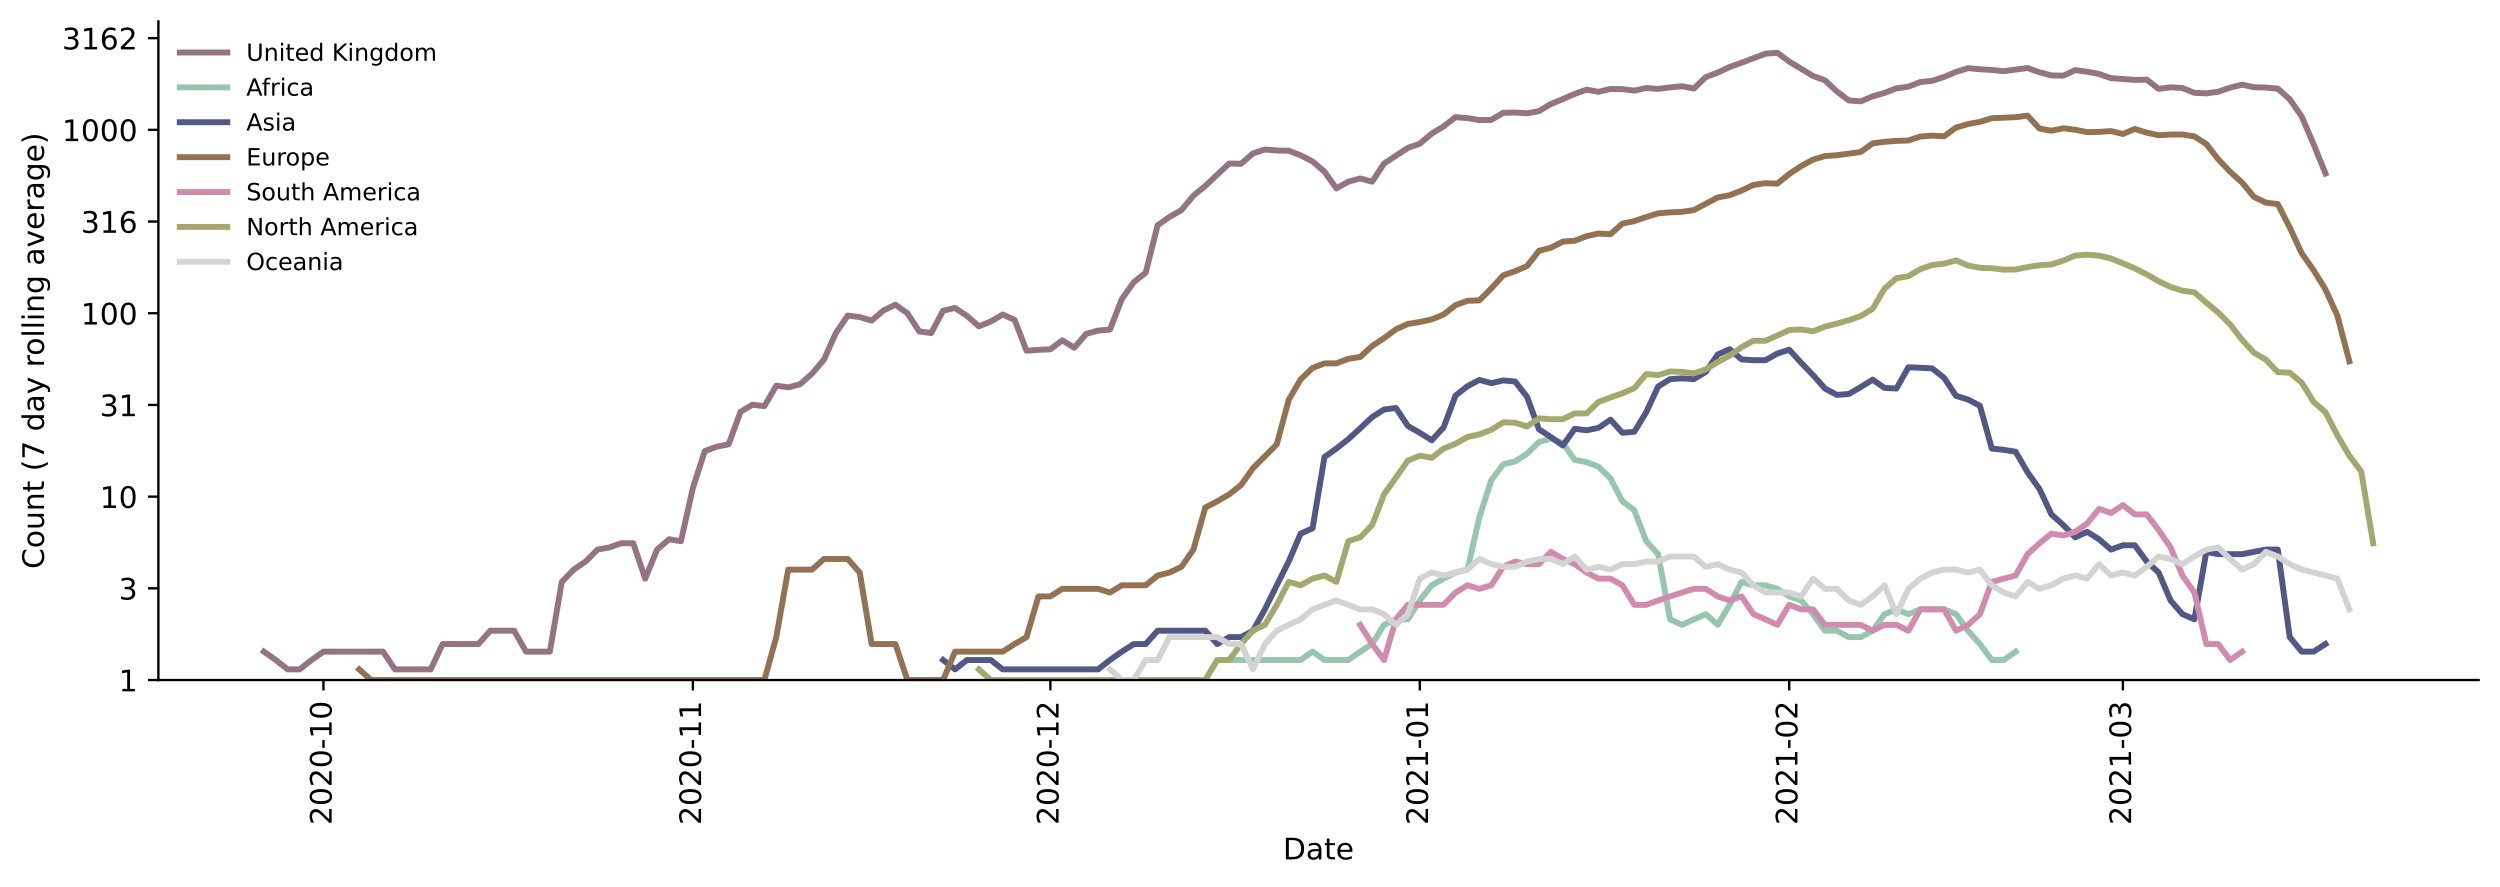 <?xml version="1.0" encoding="utf-8" standalone="no"?>
<!DOCTYPE svg PUBLIC "-//W3C//DTD SVG 1.1//EN"
  "http://www.w3.org/Graphics/SVG/1.1/DTD/svg11.dtd">
<!-- Created with matplotlib (https://matplotlib.org/) -->
<svg height="298.621pt" version="1.1" viewBox="0 0 841.728 298.621" width="841.728pt" xmlns="http://www.w3.org/2000/svg" xmlns:xlink="http://www.w3.org/1999/xlink">
 <defs>
  <style type="text/css">*{stroke-linecap:butt;stroke-linejoin:round;}</style>
 </defs>
 <g id="figure_1">
  <g id="patch_1">
   <path d="M 0 298.621 
L 841.728 298.621 
L 841.728 0 
L 0 0 
z
" style="fill:#ffffff;"/>
  </g>
  <g id="axes_1">
   <g id="patch_2">
    <path d="M 53.328 228.96 
L 834.528 228.96 
L 834.528 7.2 
L 53.328 7.2 
z
" style="fill:#ffffff;"/>
   </g>
   <g id="matplotlib.axis_1">
    <g id="xtick_1">
     <g id="line2d_1">
      <defs>
       <path d="M 0 0 
L 0 3.5 
" id="mbbb967b7eb" style="stroke:#000000;stroke-width:0.8;"/>
      </defs>
      <g>
       <use style="stroke:#000000;stroke-width:0.8;" x="108.899" xlink:href="#mbbb967b7eb" y="228.96"/>
      </g>
     </g>
     <g id="text_1">
      <!-- 2020-10 -->
      <g transform="translate(111.658 277.743)rotate(-90)scale(0.1 -0.1)">
       <defs>
        <path d="M 19.188 8.297 
L 53.609 8.297 
L 53.609 0 
L 7.328 0 
L 7.328 8.297 
Q 12.938 14.109 22.625 23.891 
Q 32.328 33.688 34.812 36.531 
Q 39.547 41.844 41.422 45.531 
Q 43.312 49.219 43.312 52.781 
Q 43.312 58.594 39.234 62.25 
Q 35.156 65.922 28.609 65.922 
Q 23.969 65.922 18.812 64.312 
Q 13.672 62.703 7.812 59.422 
L 7.812 69.391 
Q 13.766 71.781 18.938 73 
Q 24.125 74.219 28.422 74.219 
Q 39.75 74.219 46.484 68.547 
Q 53.219 62.891 53.219 53.422 
Q 53.219 48.922 51.531 44.891 
Q 49.859 40.875 45.406 35.406 
Q 44.188 33.984 37.641 27.219 
Q 31.109 20.453 19.188 8.297 
z
" id="DejaVuSans-50"/>
        <path d="M 31.781 66.406 
Q 24.172 66.406 20.328 58.906 
Q 16.5 51.422 16.5 36.375 
Q 16.5 21.391 20.328 13.891 
Q 24.172 6.391 31.781 6.391 
Q 39.453 6.391 43.281 13.891 
Q 47.125 21.391 47.125 36.375 
Q 47.125 51.422 43.281 58.906 
Q 39.453 66.406 31.781 66.406 
z
M 31.781 74.219 
Q 44.047 74.219 50.516 64.516 
Q 56.984 54.828 56.984 36.375 
Q 56.984 17.969 50.516 8.266 
Q 44.047 -1.422 31.781 -1.422 
Q 19.531 -1.422 13.062 8.266 
Q 6.594 17.969 6.594 36.375 
Q 6.594 54.828 13.062 64.516 
Q 19.531 74.219 31.781 74.219 
z
" id="DejaVuSans-48"/>
        <path d="M 4.891 31.391 
L 31.203 31.391 
L 31.203 23.391 
L 4.891 23.391 
z
" id="DejaVuSans-45"/>
        <path d="M 12.406 8.297 
L 28.516 8.297 
L 28.516 63.922 
L 10.984 60.406 
L 10.984 69.391 
L 28.422 72.906 
L 38.281 72.906 
L 38.281 8.297 
L 54.391 8.297 
L 54.391 0 
L 12.406 0 
z
" id="DejaVuSans-49"/>
       </defs>
       <use xlink:href="#DejaVuSans-50"/>
       <use x="63.623" xlink:href="#DejaVuSans-48"/>
       <use x="127.246" xlink:href="#DejaVuSans-50"/>
       <use x="190.869" xlink:href="#DejaVuSans-48"/>
       <use x="254.492" xlink:href="#DejaVuSans-45"/>
       <use x="290.576" xlink:href="#DejaVuSans-49"/>
       <use x="354.199" xlink:href="#DejaVuSans-48"/>
      </g>
     </g>
    </g>
    <g id="xtick_2">
     <g id="line2d_2">
      <g>
       <use style="stroke:#000000;stroke-width:0.8;" x="233.281" xlink:href="#mbbb967b7eb" y="228.96"/>
      </g>
     </g>
     <g id="text_2">
      <!-- 2020-11 -->
      <g transform="translate(236.04 277.743)rotate(-90)scale(0.1 -0.1)">
       <use xlink:href="#DejaVuSans-50"/>
       <use x="63.623" xlink:href="#DejaVuSans-48"/>
       <use x="127.246" xlink:href="#DejaVuSans-50"/>
       <use x="190.869" xlink:href="#DejaVuSans-48"/>
       <use x="254.492" xlink:href="#DejaVuSans-45"/>
       <use x="290.576" xlink:href="#DejaVuSans-49"/>
       <use x="354.199" xlink:href="#DejaVuSans-49"/>
      </g>
     </g>
    </g>
    <g id="xtick_3">
     <g id="line2d_3">
      <g>
       <use style="stroke:#000000;stroke-width:0.8;" x="353.651" xlink:href="#mbbb967b7eb" y="228.96"/>
      </g>
     </g>
     <g id="text_3">
      <!-- 2020-12 -->
      <g transform="translate(356.41 277.743)rotate(-90)scale(0.1 -0.1)">
       <use xlink:href="#DejaVuSans-50"/>
       <use x="63.623" xlink:href="#DejaVuSans-48"/>
       <use x="127.246" xlink:href="#DejaVuSans-50"/>
       <use x="190.869" xlink:href="#DejaVuSans-48"/>
       <use x="254.492" xlink:href="#DejaVuSans-45"/>
       <use x="290.576" xlink:href="#DejaVuSans-49"/>
       <use x="354.199" xlink:href="#DejaVuSans-50"/>
      </g>
     </g>
    </g>
    <g id="xtick_4">
     <g id="line2d_4">
      <g>
       <use style="stroke:#000000;stroke-width:0.8;" x="478.033" xlink:href="#mbbb967b7eb" y="228.96"/>
      </g>
     </g>
     <g id="text_4">
      <!-- 2021-01 -->
      <g transform="translate(480.792 277.743)rotate(-90)scale(0.1 -0.1)">
       <use xlink:href="#DejaVuSans-50"/>
       <use x="63.623" xlink:href="#DejaVuSans-48"/>
       <use x="127.246" xlink:href="#DejaVuSans-50"/>
       <use x="190.869" xlink:href="#DejaVuSans-49"/>
       <use x="254.492" xlink:href="#DejaVuSans-45"/>
       <use x="290.576" xlink:href="#DejaVuSans-48"/>
       <use x="354.199" xlink:href="#DejaVuSans-49"/>
      </g>
     </g>
    </g>
    <g id="xtick_5">
     <g id="line2d_5">
      <g>
       <use style="stroke:#000000;stroke-width:0.8;" x="602.415" xlink:href="#mbbb967b7eb" y="228.96"/>
      </g>
     </g>
     <g id="text_5">
      <!-- 2021-02 -->
      <g transform="translate(605.174 277.743)rotate(-90)scale(0.1 -0.1)">
       <use xlink:href="#DejaVuSans-50"/>
       <use x="63.623" xlink:href="#DejaVuSans-48"/>
       <use x="127.246" xlink:href="#DejaVuSans-50"/>
       <use x="190.869" xlink:href="#DejaVuSans-49"/>
       <use x="254.492" xlink:href="#DejaVuSans-45"/>
       <use x="290.576" xlink:href="#DejaVuSans-48"/>
       <use x="354.199" xlink:href="#DejaVuSans-50"/>
      </g>
     </g>
    </g>
    <g id="xtick_6">
     <g id="line2d_6">
      <g>
       <use style="stroke:#000000;stroke-width:0.8;" x="714.76" xlink:href="#mbbb967b7eb" y="228.96"/>
      </g>
     </g>
     <g id="text_6">
      <!-- 2021-03 -->
      <g transform="translate(717.52 277.743)rotate(-90)scale(0.1 -0.1)">
       <defs>
        <path d="M 40.578 39.312 
Q 47.656 37.797 51.625 33 
Q 55.609 28.219 55.609 21.188 
Q 55.609 10.406 48.188 4.484 
Q 40.766 -1.422 27.094 -1.422 
Q 22.516 -1.422 17.656 -0.516 
Q 12.797 0.391 7.625 2.203 
L 7.625 11.719 
Q 11.719 9.328 16.594 8.109 
Q 21.484 6.891 26.812 6.891 
Q 36.078 6.891 40.938 10.547 
Q 45.797 14.203 45.797 21.188 
Q 45.797 27.641 41.281 31.266 
Q 36.766 34.906 28.719 34.906 
L 20.219 34.906 
L 20.219 43.016 
L 29.109 43.016 
Q 36.375 43.016 40.234 45.922 
Q 44.094 48.828 44.094 54.297 
Q 44.094 59.906 40.109 62.906 
Q 36.141 65.922 28.719 65.922 
Q 24.656 65.922 20.016 65.031 
Q 15.375 64.156 9.812 62.312 
L 9.812 71.094 
Q 15.438 72.656 20.344 73.438 
Q 25.25 74.219 29.594 74.219 
Q 40.828 74.219 47.359 69.109 
Q 53.906 64.016 53.906 55.328 
Q 53.906 49.266 50.438 45.094 
Q 46.969 40.922 40.578 39.312 
z
" id="DejaVuSans-51"/>
       </defs>
       <use xlink:href="#DejaVuSans-50"/>
       <use x="63.623" xlink:href="#DejaVuSans-48"/>
       <use x="127.246" xlink:href="#DejaVuSans-50"/>
       <use x="190.869" xlink:href="#DejaVuSans-49"/>
       <use x="254.492" xlink:href="#DejaVuSans-45"/>
       <use x="290.576" xlink:href="#DejaVuSans-48"/>
       <use x="354.199" xlink:href="#DejaVuSans-51"/>
      </g>
     </g>
    </g>
    <g id="text_7">
     <!-- Date -->
     <g transform="translate(431.977 289.341)scale(0.1 -0.1)">
      <defs>
       <path d="M 19.672 64.797 
L 19.672 8.109 
L 31.594 8.109 
Q 46.688 8.109 53.688 14.938 
Q 60.688 21.781 60.688 36.531 
Q 60.688 51.172 53.688 57.984 
Q 46.688 64.797 31.594 64.797 
z
M 9.812 72.906 
L 30.078 72.906 
Q 51.266 72.906 61.172 64.094 
Q 71.094 55.281 71.094 36.531 
Q 71.094 17.672 61.125 8.828 
Q 51.172 0 30.078 0 
L 9.812 0 
z
" id="DejaVuSans-68"/>
       <path d="M 34.281 27.484 
Q 23.391 27.484 19.188 25 
Q 14.984 22.516 14.984 16.5 
Q 14.984 11.719 18.141 8.906 
Q 21.297 6.109 26.703 6.109 
Q 34.188 6.109 38.703 11.406 
Q 43.219 16.703 43.219 25.484 
L 43.219 27.484 
z
M 52.203 31.203 
L 52.203 0 
L 43.219 0 
L 43.219 8.297 
Q 40.141 3.328 35.547 0.953 
Q 30.953 -1.422 24.312 -1.422 
Q 15.922 -1.422 10.953 3.297 
Q 6 8.016 6 15.922 
Q 6 25.141 12.172 29.828 
Q 18.359 34.516 30.609 34.516 
L 43.219 34.516 
L 43.219 35.406 
Q 43.219 41.609 39.141 45 
Q 35.062 48.391 27.688 48.391 
Q 23 48.391 18.547 47.266 
Q 14.109 46.141 10.016 43.891 
L 10.016 52.203 
Q 14.938 54.109 19.578 55.047 
Q 24.219 56 28.609 56 
Q 40.484 56 46.344 49.844 
Q 52.203 43.703 52.203 31.203 
z
" id="DejaVuSans-97"/>
       <path d="M 18.312 70.219 
L 18.312 54.688 
L 36.812 54.688 
L 36.812 47.703 
L 18.312 47.703 
L 18.312 18.016 
Q 18.312 11.328 20.141 9.422 
Q 21.969 7.516 27.594 7.516 
L 36.812 7.516 
L 36.812 0 
L 27.594 0 
Q 17.188 0 13.234 3.875 
Q 9.281 7.766 9.281 18.016 
L 9.281 47.703 
L 2.688 47.703 
L 2.688 54.688 
L 9.281 54.688 
L 9.281 70.219 
z
" id="DejaVuSans-116"/>
       <path d="M 56.203 29.594 
L 56.203 25.203 
L 14.891 25.203 
Q 15.484 15.922 20.484 11.062 
Q 25.484 6.203 34.422 6.203 
Q 39.594 6.203 44.453 7.469 
Q 49.312 8.734 54.109 11.281 
L 54.109 2.781 
Q 49.266 0.734 44.188 -0.344 
Q 39.109 -1.422 33.891 -1.422 
Q 20.797 -1.422 13.156 6.188 
Q 5.516 13.812 5.516 26.812 
Q 5.516 40.234 12.766 48.109 
Q 20.016 56 32.328 56 
Q 43.359 56 49.781 48.891 
Q 56.203 41.797 56.203 29.594 
z
M 47.219 32.234 
Q 47.125 39.594 43.094 43.984 
Q 39.062 48.391 32.422 48.391 
Q 24.906 48.391 20.391 44.141 
Q 15.875 39.891 15.188 32.172 
z
" id="DejaVuSans-101"/>
      </defs>
      <use xlink:href="#DejaVuSans-68"/>
      <use x="77.002" xlink:href="#DejaVuSans-97"/>
      <use x="138.281" xlink:href="#DejaVuSans-116"/>
      <use x="177.49" xlink:href="#DejaVuSans-101"/>
     </g>
    </g>
   </g>
   <g id="matplotlib.axis_2">
    <g id="ytick_1">
     <g id="line2d_7">
      <defs>
       <path d="M 0 0 
L -3.5 0 
" id="mffc2c5d102" style="stroke:#000000;stroke-width:0.8;"/>
      </defs>
      <g>
       <use style="stroke:#000000;stroke-width:0.8;" x="53.328" xlink:href="#mffc2c5d102" y="228.96"/>
      </g>
     </g>
     <g id="text_8">
      <!-- 1 -->
      <g transform="translate(39.966 232.759)scale(0.1 -0.1)">
       <use xlink:href="#DejaVuSans-49"/>
      </g>
     </g>
    </g>
    <g id="ytick_2">
     <g id="line2d_8">
      <g>
       <use style="stroke:#000000;stroke-width:0.8;" x="53.328" xlink:href="#mffc2c5d102" y="198.085"/>
      </g>
     </g>
     <g id="text_9">
      <!-- 3 -->
      <g transform="translate(39.966 201.885)scale(0.1 -0.1)">
       <use xlink:href="#DejaVuSans-51"/>
      </g>
     </g>
    </g>
    <g id="ytick_3">
     <g id="line2d_9">
      <g>
       <use style="stroke:#000000;stroke-width:0.8;" x="53.328" xlink:href="#mffc2c5d102" y="167.211"/>
      </g>
     </g>
     <g id="text_10">
      <!-- 10 -->
      <g transform="translate(33.603 171.01)scale(0.1 -0.1)">
       <use xlink:href="#DejaVuSans-49"/>
       <use x="63.623" xlink:href="#DejaVuSans-48"/>
      </g>
     </g>
    </g>
    <g id="ytick_4">
     <g id="line2d_10">
      <g>
       <use style="stroke:#000000;stroke-width:0.8;" x="53.328" xlink:href="#mffc2c5d102" y="136.336"/>
      </g>
     </g>
     <g id="text_11">
      <!-- 31 -->
      <g transform="translate(33.603 140.135)scale(0.1 -0.1)">
       <use xlink:href="#DejaVuSans-51"/>
       <use x="63.623" xlink:href="#DejaVuSans-49"/>
      </g>
     </g>
    </g>
    <g id="ytick_5">
     <g id="line2d_11">
      <g>
       <use style="stroke:#000000;stroke-width:0.8;" x="53.328" xlink:href="#mffc2c5d102" y="105.462"/>
      </g>
     </g>
     <g id="text_12">
      <!-- 100 -->
      <g transform="translate(27.241 109.261)scale(0.1 -0.1)">
       <use xlink:href="#DejaVuSans-49"/>
       <use x="63.623" xlink:href="#DejaVuSans-48"/>
       <use x="127.246" xlink:href="#DejaVuSans-48"/>
      </g>
     </g>
    </g>
    <g id="ytick_6">
     <g id="line2d_12">
      <g>
       <use style="stroke:#000000;stroke-width:0.8;" x="53.328" xlink:href="#mffc2c5d102" y="74.587"/>
      </g>
     </g>
     <g id="text_13">
      <!-- 316 -->
      <g transform="translate(27.241 78.386)scale(0.1 -0.1)">
       <defs>
        <path d="M 33.016 40.375 
Q 26.375 40.375 22.484 35.828 
Q 18.609 31.297 18.609 23.391 
Q 18.609 15.531 22.484 10.953 
Q 26.375 6.391 33.016 6.391 
Q 39.656 6.391 43.531 10.953 
Q 47.406 15.531 47.406 23.391 
Q 47.406 31.297 43.531 35.828 
Q 39.656 40.375 33.016 40.375 
z
M 52.594 71.297 
L 52.594 62.312 
Q 48.875 64.062 45.094 64.984 
Q 41.312 65.922 37.594 65.922 
Q 27.828 65.922 22.672 59.328 
Q 17.531 52.734 16.797 39.406 
Q 19.672 43.656 24.016 45.922 
Q 28.375 48.188 33.594 48.188 
Q 44.578 48.188 50.953 41.516 
Q 57.328 34.859 57.328 23.391 
Q 57.328 12.156 50.688 5.359 
Q 44.047 -1.422 33.016 -1.422 
Q 20.359 -1.422 13.672 8.266 
Q 6.984 17.969 6.984 36.375 
Q 6.984 53.656 15.188 63.938 
Q 23.391 74.219 37.203 74.219 
Q 40.922 74.219 44.703 73.484 
Q 48.484 72.75 52.594 71.297 
z
" id="DejaVuSans-54"/>
       </defs>
       <use xlink:href="#DejaVuSans-51"/>
       <use x="63.623" xlink:href="#DejaVuSans-49"/>
       <use x="127.246" xlink:href="#DejaVuSans-54"/>
      </g>
     </g>
    </g>
    <g id="ytick_7">
     <g id="line2d_13">
      <g>
       <use style="stroke:#000000;stroke-width:0.8;" x="53.328" xlink:href="#mffc2c5d102" y="43.712"/>
      </g>
     </g>
     <g id="text_14">
      <!-- 1000 -->
      <g transform="translate(20.878 47.512)scale(0.1 -0.1)">
       <use xlink:href="#DejaVuSans-49"/>
       <use x="63.623" xlink:href="#DejaVuSans-48"/>
       <use x="127.246" xlink:href="#DejaVuSans-48"/>
       <use x="190.869" xlink:href="#DejaVuSans-48"/>
      </g>
     </g>
    </g>
    <g id="ytick_8">
     <g id="line2d_14">
      <g>
       <use style="stroke:#000000;stroke-width:0.8;" x="53.328" xlink:href="#mffc2c5d102" y="12.838"/>
      </g>
     </g>
     <g id="text_15">
      <!-- 3162 -->
      <g transform="translate(20.878 16.637)scale(0.1 -0.1)">
       <use xlink:href="#DejaVuSans-51"/>
       <use x="63.623" xlink:href="#DejaVuSans-49"/>
       <use x="127.246" xlink:href="#DejaVuSans-54"/>
       <use x="190.869" xlink:href="#DejaVuSans-50"/>
      </g>
     </g>
    </g>
    <g id="text_16">
     <!-- Count (7 day rolling average) -->
     <g transform="translate(14.798 191.548)rotate(-90)scale(0.1 -0.1)">
      <defs>
       <path d="M 64.406 67.281 
L 64.406 56.891 
Q 59.422 61.531 53.781 63.812 
Q 48.141 66.109 41.797 66.109 
Q 29.297 66.109 22.656 58.469 
Q 16.016 50.828 16.016 36.375 
Q 16.016 21.969 22.656 14.328 
Q 29.297 6.688 41.797 6.688 
Q 48.141 6.688 53.781 8.984 
Q 59.422 11.281 64.406 15.922 
L 64.406 5.609 
Q 59.234 2.094 53.438 0.328 
Q 47.656 -1.422 41.219 -1.422 
Q 24.656 -1.422 15.125 8.703 
Q 5.609 18.844 5.609 36.375 
Q 5.609 53.953 15.125 64.078 
Q 24.656 74.219 41.219 74.219 
Q 47.75 74.219 53.531 72.484 
Q 59.328 70.75 64.406 67.281 
z
" id="DejaVuSans-67"/>
       <path d="M 30.609 48.391 
Q 23.391 48.391 19.188 42.75 
Q 14.984 37.109 14.984 27.297 
Q 14.984 17.484 19.156 11.844 
Q 23.344 6.203 30.609 6.203 
Q 37.797 6.203 41.984 11.859 
Q 46.188 17.531 46.188 27.297 
Q 46.188 37.016 41.984 42.703 
Q 37.797 48.391 30.609 48.391 
z
M 30.609 56 
Q 42.328 56 49.016 48.375 
Q 55.719 40.766 55.719 27.297 
Q 55.719 13.875 49.016 6.219 
Q 42.328 -1.422 30.609 -1.422 
Q 18.844 -1.422 12.172 6.219 
Q 5.516 13.875 5.516 27.297 
Q 5.516 40.766 12.172 48.375 
Q 18.844 56 30.609 56 
z
" id="DejaVuSans-111"/>
       <path d="M 8.5 21.578 
L 8.5 54.688 
L 17.484 54.688 
L 17.484 21.922 
Q 17.484 14.156 20.5 10.266 
Q 23.531 6.391 29.594 6.391 
Q 36.859 6.391 41.078 11.031 
Q 45.312 15.672 45.312 23.688 
L 45.312 54.688 
L 54.297 54.688 
L 54.297 0 
L 45.312 0 
L 45.312 8.406 
Q 42.047 3.422 37.719 1 
Q 33.406 -1.422 27.688 -1.422 
Q 18.266 -1.422 13.375 4.438 
Q 8.5 10.297 8.5 21.578 
z
M 31.109 56 
z
" id="DejaVuSans-117"/>
       <path d="M 54.891 33.016 
L 54.891 0 
L 45.906 0 
L 45.906 32.719 
Q 45.906 40.484 42.875 44.328 
Q 39.844 48.188 33.797 48.188 
Q 26.516 48.188 22.312 43.547 
Q 18.109 38.922 18.109 30.906 
L 18.109 0 
L 9.078 0 
L 9.078 54.688 
L 18.109 54.688 
L 18.109 46.188 
Q 21.344 51.125 25.703 53.562 
Q 30.078 56 35.797 56 
Q 45.219 56 50.047 50.172 
Q 54.891 44.344 54.891 33.016 
z
" id="DejaVuSans-110"/>
       <path id="DejaVuSans-32"/>
       <path d="M 31 75.875 
Q 24.469 64.656 21.281 53.656 
Q 18.109 42.672 18.109 31.391 
Q 18.109 20.125 21.312 9.062 
Q 24.516 -2 31 -13.188 
L 23.188 -13.188 
Q 15.875 -1.703 12.234 9.375 
Q 8.594 20.453 8.594 31.391 
Q 8.594 42.281 12.203 53.312 
Q 15.828 64.359 23.188 75.875 
z
" id="DejaVuSans-40"/>
       <path d="M 8.203 72.906 
L 55.078 72.906 
L 55.078 68.703 
L 28.609 0 
L 18.312 0 
L 43.219 64.594 
L 8.203 64.594 
z
" id="DejaVuSans-55"/>
       <path d="M 45.406 46.391 
L 45.406 75.984 
L 54.391 75.984 
L 54.391 0 
L 45.406 0 
L 45.406 8.203 
Q 42.578 3.328 38.25 0.953 
Q 33.938 -1.422 27.875 -1.422 
Q 17.969 -1.422 11.734 6.484 
Q 5.516 14.406 5.516 27.297 
Q 5.516 40.188 11.734 48.094 
Q 17.969 56 27.875 56 
Q 33.938 56 38.25 53.625 
Q 42.578 51.266 45.406 46.391 
z
M 14.797 27.297 
Q 14.797 17.391 18.875 11.75 
Q 22.953 6.109 30.078 6.109 
Q 37.203 6.109 41.297 11.75 
Q 45.406 17.391 45.406 27.297 
Q 45.406 37.203 41.297 42.844 
Q 37.203 48.484 30.078 48.484 
Q 22.953 48.484 18.875 42.844 
Q 14.797 37.203 14.797 27.297 
z
" id="DejaVuSans-100"/>
       <path d="M 32.172 -5.078 
Q 28.375 -14.844 24.75 -17.812 
Q 21.141 -20.797 15.094 -20.797 
L 7.906 -20.797 
L 7.906 -13.281 
L 13.188 -13.281 
Q 16.891 -13.281 18.938 -11.516 
Q 21 -9.766 23.484 -3.219 
L 25.094 0.875 
L 2.984 54.688 
L 12.5 54.688 
L 29.594 11.922 
L 46.688 54.688 
L 56.203 54.688 
z
" id="DejaVuSans-121"/>
       <path d="M 41.109 46.297 
Q 39.594 47.172 37.812 47.578 
Q 36.031 48 33.891 48 
Q 26.266 48 22.188 43.047 
Q 18.109 38.094 18.109 28.812 
L 18.109 0 
L 9.078 0 
L 9.078 54.688 
L 18.109 54.688 
L 18.109 46.188 
Q 20.953 51.172 25.484 53.578 
Q 30.031 56 36.531 56 
Q 37.453 56 38.578 55.875 
Q 39.703 55.766 41.062 55.516 
z
" id="DejaVuSans-114"/>
       <path d="M 9.422 75.984 
L 18.406 75.984 
L 18.406 0 
L 9.422 0 
z
" id="DejaVuSans-108"/>
       <path d="M 9.422 54.688 
L 18.406 54.688 
L 18.406 0 
L 9.422 0 
z
M 9.422 75.984 
L 18.406 75.984 
L 18.406 64.594 
L 9.422 64.594 
z
" id="DejaVuSans-105"/>
       <path d="M 45.406 27.984 
Q 45.406 37.75 41.375 43.109 
Q 37.359 48.484 30.078 48.484 
Q 22.859 48.484 18.828 43.109 
Q 14.797 37.75 14.797 27.984 
Q 14.797 18.266 18.828 12.891 
Q 22.859 7.516 30.078 7.516 
Q 37.359 7.516 41.375 12.891 
Q 45.406 18.266 45.406 27.984 
z
M 54.391 6.781 
Q 54.391 -7.172 48.188 -13.984 
Q 42 -20.797 29.203 -20.797 
Q 24.469 -20.797 20.266 -20.094 
Q 16.062 -19.391 12.109 -17.922 
L 12.109 -9.188 
Q 16.062 -11.328 19.922 -12.344 
Q 23.781 -13.375 27.781 -13.375 
Q 36.625 -13.375 41.016 -8.766 
Q 45.406 -4.156 45.406 5.172 
L 45.406 9.625 
Q 42.625 4.781 38.281 2.391 
Q 33.938 0 27.875 0 
Q 17.828 0 11.672 7.656 
Q 5.516 15.328 5.516 27.984 
Q 5.516 40.672 11.672 48.328 
Q 17.828 56 27.875 56 
Q 33.938 56 38.281 53.609 
Q 42.625 51.219 45.406 46.391 
L 45.406 54.688 
L 54.391 54.688 
z
" id="DejaVuSans-103"/>
       <path d="M 2.984 54.688 
L 12.5 54.688 
L 29.594 8.797 
L 46.688 54.688 
L 56.203 54.688 
L 35.688 0 
L 23.484 0 
z
" id="DejaVuSans-118"/>
       <path d="M 8.016 75.875 
L 15.828 75.875 
Q 23.141 64.359 26.781 53.312 
Q 30.422 42.281 30.422 31.391 
Q 30.422 20.453 26.781 9.375 
Q 23.141 -1.703 15.828 -13.188 
L 8.016 -13.188 
Q 14.5 -2 17.703 9.062 
Q 20.906 20.125 20.906 31.391 
Q 20.906 42.672 17.703 53.656 
Q 14.5 64.656 8.016 75.875 
z
" id="DejaVuSans-41"/>
      </defs>
      <use xlink:href="#DejaVuSans-67"/>
      <use x="69.824" xlink:href="#DejaVuSans-111"/>
      <use x="131.006" xlink:href="#DejaVuSans-117"/>
      <use x="194.385" xlink:href="#DejaVuSans-110"/>
      <use x="257.764" xlink:href="#DejaVuSans-116"/>
      <use x="296.973" xlink:href="#DejaVuSans-32"/>
      <use x="328.76" xlink:href="#DejaVuSans-40"/>
      <use x="367.773" xlink:href="#DejaVuSans-55"/>
      <use x="431.396" xlink:href="#DejaVuSans-32"/>
      <use x="463.184" xlink:href="#DejaVuSans-100"/>
      <use x="526.66" xlink:href="#DejaVuSans-97"/>
      <use x="587.939" xlink:href="#DejaVuSans-121"/>
      <use x="647.119" xlink:href="#DejaVuSans-32"/>
      <use x="678.906" xlink:href="#DejaVuSans-114"/>
      <use x="717.77" xlink:href="#DejaVuSans-111"/>
      <use x="778.951" xlink:href="#DejaVuSans-108"/>
      <use x="806.734" xlink:href="#DejaVuSans-108"/>
      <use x="834.518" xlink:href="#DejaVuSans-105"/>
      <use x="862.301" xlink:href="#DejaVuSans-110"/>
      <use x="925.68" xlink:href="#DejaVuSans-103"/>
      <use x="989.156" xlink:href="#DejaVuSans-32"/>
      <use x="1020.943" xlink:href="#DejaVuSans-97"/>
      <use x="1082.223" xlink:href="#DejaVuSans-118"/>
      <use x="1141.402" xlink:href="#DejaVuSans-101"/>
      <use x="1202.926" xlink:href="#DejaVuSans-114"/>
      <use x="1244.039" xlink:href="#DejaVuSans-97"/>
      <use x="1305.318" xlink:href="#DejaVuSans-103"/>
      <use x="1368.795" xlink:href="#DejaVuSans-101"/>
      <use x="1430.318" xlink:href="#DejaVuSans-41"/>
     </g>
    </g>
   </g>
   <g id="line2d_15">
    <path clip-path="url(#p64fd267db0)" d="M 88.837 219.395 
L 92.85 222.22 
L 96.862 225.379 
L 100.874 225.379 
L 104.887 222.22 
L 108.899 219.395 
L 128.96 219.395 
L 132.973 225.379 
L 145.01 225.379 
L 149.022 216.839 
L 161.059 216.839 
L 165.071 212.359 
L 173.096 212.359 
L 177.108 219.395 
L 185.133 219.395 
L 189.145 195.917 
L 193.158 191.783 
L 197.17 189.054 
L 201.182 185.044 
L 205.195 184.309 
L 209.207 182.897 
L 213.219 182.897 
L 217.232 194.822 
L 221.244 185.044 
L 225.256 181.556 
L 229.269 182.218 
L 233.281 164.309 
L 237.293 151.877 
L 241.306 150.404 
L 245.318 149.598 
L 249.33 138.658 
L 253.343 136.259 
L 257.355 136.746 
L 261.367 129.843 
L 265.38 130.42 
L 269.392 129.372 
L 273.404 125.791 
L 277.417 121.079 
L 281.429 112.125 
L 285.441 106.239 
L 289.454 106.757 
L 293.466 107.949 
L 297.478 104.52 
L 301.491 102.594 
L 305.503 105.462 
L 309.515 111.59 
L 313.528 112.125 
L 317.54 104.595 
L 321.552 103.683 
L 325.564 106.357 
L 329.577 109.865 
L 333.589 108.245 
L 337.601 105.886 
L 341.614 107.698 
L 345.626 118.096 
L 349.638 117.791 
L 353.651 117.61 
L 357.663 114.592 
L 361.675 117.073 
L 365.688 112.421 
L 369.7 111.302 
L 373.712 110.971 
L 377.725 100.668 
L 381.737 95 
L 385.749 91.801 
L 389.762 75.834 
L 393.774 73.04 
L 397.786 70.74 
L 401.799 65.886 
L 405.811 62.586 
L 413.836 55.065 
L 417.848 55.141 
L 421.86 51.653 
L 425.873 50.331 
L 429.885 50.672 
L 433.897 50.751 
L 437.91 52.31 
L 441.922 54.349 
L 445.934 57.791 
L 449.947 63.427 
L 453.959 61.175 
L 457.971 60.074 
L 461.984 61.168 
L 465.996 55.065 
L 474.021 49.788 
L 478.033 48.393 
L 482.045 44.975 
L 486.058 42.539 
L 490.07 39.443 
L 494.082 39.765 
L 498.095 40.435 
L 502.107 40.36 
L 506.119 37.99 
L 510.132 37.891 
L 514.144 38.148 
L 518.156 37.408 
L 522.168 35.014 
L 526.181 33.375 
L 530.193 31.608 
L 534.205 30.188 
L 538.218 30.912 
L 542.23 29.944 
L 546.242 30.013 
L 550.255 30.518 
L 554.267 29.638 
L 558.279 29.932 
L 562.292 29.426 
L 566.304 29.04 
L 570.316 29.8 
L 574.329 25.955 
L 578.341 24.43 
L 582.353 22.552 
L 586.366 21.116 
L 594.39 18.084 
L 598.403 17.76 
L 602.415 20.736 
L 610.44 25.58 
L 614.452 27.041 
L 618.464 30.791 
L 622.477 33.817 
L 626.489 34.123 
L 630.501 32.448 
L 634.514 31.267 
L 638.526 29.75 
L 642.538 29.184 
L 646.551 27.628 
L 650.563 27.213 
L 654.575 25.888 
L 658.588 24.207 
L 662.6 22.947 
L 666.612 23.322 
L 670.625 23.551 
L 674.637 23.966 
L 682.662 22.906 
L 686.674 24.337 
L 690.686 25.386 
L 694.699 25.475 
L 698.711 23.625 
L 702.723 24.15 
L 706.736 24.91 
L 710.748 26.317 
L 718.773 26.894 
L 722.785 26.814 
L 726.797 29.921 
L 730.809 29.383 
L 734.822 29.636 
L 738.834 31.262 
L 742.846 31.426 
L 746.859 30.891 
L 750.871 29.514 
L 754.883 28.506 
L 758.896 29.361 
L 762.908 29.485 
L 766.92 29.857 
L 770.933 33.415 
L 774.945 39.209 
L 778.957 48.539 
L 782.97 58.413 
L 782.97 58.413 
" style="fill:none;stroke:#947383;stroke-linecap:square;stroke-width:2;"/>
   </g>
   <g id="line2d_16">
    <path clip-path="url(#p64fd267db0)" d="M 413.836 222.22 
L 417.848 222.22 
L 421.86 222.22 
L 425.873 222.22 
L 429.885 222.22 
L 433.897 222.22 
L 437.91 222.22 
L 441.922 219.395 
L 445.934 222.22 
L 449.947 222.22 
L 453.959 222.22 
L 457.971 219.395 
L 461.984 216.839 
L 465.996 210.372 
L 470.008 208.521 
L 474.021 208.521 
L 478.033 202.182 
L 482.045 197.059 
L 486.058 194.822 
L 490.07 192.759 
L 494.082 191.783 
L 498.095 174.17 
L 502.107 161.69 
L 506.119 156.337 
L 510.132 155.335 
L 514.144 152.756 
L 518.156 148.815 
L 522.168 147.681 
L 526.181 149.203 
L 530.193 154.847 
L 534.205 155.582 
L 538.218 157.115 
L 542.23 161.074 
L 546.242 168.789 
L 550.255 171.795 
L 554.267 182.218 
L 558.279 186.577 
L 562.292 208.521 
L 566.304 210.372 
L 570.316 208.521 
L 574.329 206.791 
L 578.341 210.372 
L 582.353 203.632 
L 586.366 195.917 
L 590.378 197.059 
L 594.39 197.059 
L 598.403 198.251 
L 602.415 200.807 
L 606.427 202.182 
L 610.44 206.791 
L 614.452 212.359 
L 618.464 212.359 
L 622.477 214.506 
L 626.489 214.506 
L 630.501 212.359 
L 634.514 206.791 
L 638.526 205.165 
L 642.538 206.791 
L 646.551 205.165 
L 650.563 205.165 
L 654.575 205.165 
L 658.588 206.791 
L 662.6 212.359 
L 666.612 216.839 
L 670.625 222.22 
L 674.637 222.22 
L 678.649 219.395 
" style="fill:none;stroke:#96c6ad;stroke-linecap:square;stroke-width:2;"/>
   </g>
   <g id="line2d_17">
    <path clip-path="url(#p64fd267db0)" d="M 317.54 222.22 
L 321.552 225.379 
L 325.564 222.22 
L 329.577 222.22 
L 333.589 222.22 
L 337.601 225.379 
L 341.614 225.379 
L 345.626 225.379 
L 349.638 225.379 
L 353.651 225.379 
L 357.663 225.379 
L 361.675 225.379 
L 365.688 225.379 
L 369.7 225.379 
L 373.712 222.22 
L 377.725 219.395 
L 381.737 216.839 
L 385.749 216.839 
L 389.762 212.359 
L 393.774 212.359 
L 397.786 212.359 
L 401.799 212.359 
L 405.811 212.359 
L 409.823 216.839 
L 413.836 214.506 
L 417.848 214.506 
L 421.86 212.359 
L 425.873 205.165 
L 429.885 197.059 
L 433.897 189.054 
L 437.91 179.662 
L 441.922 177.893 
L 445.934 153.898 
L 449.947 151.026 
L 453.959 147.867 
L 457.971 144.216 
L 461.984 140.433 
L 465.996 137.877 
L 470.008 137.369 
L 474.021 143.416 
L 478.033 145.72 
L 482.045 148.242 
L 486.058 143.893 
L 490.07 133.181 
L 494.082 130.034 
L 498.095 127.917 
L 502.107 129.001 
L 506.119 128.095 
L 510.132 128.453 
L 514.144 133.615 
L 518.156 144.543 
L 522.168 147.132 
L 526.181 149.998 
L 530.193 144.379 
L 534.205 144.874 
L 538.218 144.054 
L 542.23 141.293 
L 546.242 145.72 
L 550.255 145.379 
L 554.267 138.79 
L 558.279 130.13 
L 562.292 127.653 
L 566.304 127.391 
L 570.316 127.653 
L 574.329 125.225 
L 578.341 119.353 
L 582.353 117.55 
L 586.366 121.011 
L 590.378 121.286 
L 594.39 121.286 
L 598.403 119.033 
L 602.415 117.731 
L 606.427 122.128 
L 610.44 126.286 
L 614.452 130.811 
L 618.464 132.966 
L 622.477 132.648 
L 626.489 130.323 
L 630.501 127.829 
L 634.514 130.615 
L 638.526 130.811 
L 642.538 123.67 
L 646.551 123.821 
L 650.563 124.05 
L 654.575 127.218 
L 658.588 133.289 
L 662.6 134.505 
L 666.612 136.624 
L 670.625 151.026 
L 674.637 151.448 
L 678.649 152.094 
L 682.662 159.021 
L 686.674 164.655 
L 690.686 173.195 
L 694.699 176.776 
L 698.711 180.91 
L 702.723 179.06 
L 706.736 181.556 
L 710.748 185.044 
L 714.76 183.594 
L 718.773 183.594 
L 722.785 189.054 
L 726.797 192.759 
L 730.809 202.182 
L 734.822 206.791 
L 738.834 208.521 
L 742.846 185.799 
L 746.859 186.577 
L 750.871 186.577 
L 754.883 186.577 
L 758.896 185.799 
L 762.908 185.044 
L 766.92 185.044 
L 770.933 214.506 
L 774.945 219.395 
L 778.957 219.395 
L 782.97 216.839 
" style="fill:none;stroke:#525886;stroke-linecap:square;stroke-width:2;"/>
   </g>
   <g id="line2d_18">
    <path clip-path="url(#p64fd267db0)" d="M 120.936 225.379 
L 124.948 228.96 
L 257.355 228.96 
L 261.367 214.506 
L 265.38 191.783 
L 273.404 191.783 
L 277.417 188.202 
L 285.441 188.202 
L 289.454 192.759 
L 293.466 216.839 
L 301.491 216.839 
L 305.503 228.96 
L 317.54 228.96 
L 321.552 219.395 
L 337.601 219.395 
L 341.614 216.839 
L 345.626 214.506 
L 349.638 200.807 
L 353.651 200.807 
L 357.663 198.251 
L 369.7 198.251 
L 373.712 199.498 
L 377.725 197.059 
L 385.749 197.059 
L 389.762 193.771 
L 393.774 192.759 
L 397.786 190.842 
L 401.799 185.044 
L 405.811 170.901 
L 409.823 168.789 
L 413.836 166.455 
L 417.848 163.297 
L 421.86 157.646 
L 429.885 149.598 
L 433.897 134.619 
L 437.91 127.741 
L 441.922 123.897 
L 445.934 122.343 
L 449.947 122.343 
L 453.959 120.806 
L 457.971 120.202 
L 461.984 116.489 
L 465.996 113.849 
L 470.008 110.877 
L 474.021 109.064 
L 478.033 108.415 
L 482.045 107.532 
L 486.058 105.886 
L 490.07 102.732 
L 494.082 101.284 
L 498.095 101.12 
L 502.107 97.103 
L 506.119 92.69 
L 510.132 91.322 
L 514.144 89.571 
L 518.156 84.439 
L 522.168 83.41 
L 526.181 81.353 
L 530.193 81.058 
L 534.205 79.515 
L 538.218 78.627 
L 542.23 78.854 
L 546.242 75.294 
L 550.255 74.449 
L 554.267 73.075 
L 558.279 71.833 
L 562.292 71.496 
L 566.304 71.324 
L 570.316 70.719 
L 578.341 66.479 
L 582.353 65.738 
L 586.366 64.156 
L 590.378 62.262 
L 594.39 61.687 
L 598.403 61.822 
L 602.415 58.566 
L 606.427 55.921 
L 610.44 53.741 
L 614.452 52.538 
L 618.464 52.273 
L 626.489 51.178 
L 630.501 48.265 
L 634.514 47.739 
L 638.526 47.434 
L 642.538 47.306 
L 646.551 45.965 
L 650.563 45.667 
L 654.575 45.874 
L 658.588 42.938 
L 662.6 41.773 
L 666.612 41.017 
L 670.625 39.805 
L 678.649 39.453 
L 682.662 38.945 
L 686.674 43.29 
L 690.686 44.009 
L 694.699 43.178 
L 698.711 43.686 
L 702.723 44.486 
L 706.736 44.411 
L 710.748 44.133 
L 714.76 45.116 
L 718.773 43.419 
L 722.785 44.672 
L 726.797 45.535 
L 730.809 45.298 
L 734.822 45.29 
L 738.834 45.932 
L 742.846 48.479 
L 746.859 53.63 
L 750.871 57.843 
L 754.883 61.441 
L 758.896 66.301 
L 762.908 68.237 
L 766.92 68.719 
L 770.933 76.581 
L 774.945 85.256 
L 778.957 90.94 
L 782.97 97.47 
L 786.982 106.318 
L 790.994 121.634 
L 790.994 121.634 
" style="fill:none;stroke:#937252;stroke-linecap:square;stroke-width:2;"/>
   </g>
   <g id="line2d_19">
    <path clip-path="url(#p64fd267db0)" d="M 457.971 210.372 
L 461.984 216.839 
L 465.996 222.22 
L 470.008 208.521 
L 474.021 203.632 
L 478.033 203.632 
L 482.045 203.632 
L 486.058 203.632 
L 490.07 199.498 
L 494.082 197.059 
L 498.095 198.251 
L 502.107 197.059 
L 506.119 190.842 
L 510.132 189.054 
L 514.144 189.933 
L 518.156 189.933 
L 522.168 185.799 
L 526.181 188.202 
L 530.193 189.933 
L 534.205 192.759 
L 538.218 194.822 
L 542.23 194.822 
L 546.242 197.059 
L 550.255 203.632 
L 554.267 203.632 
L 558.279 202.182 
L 562.292 200.807 
L 566.304 199.498 
L 570.316 198.251 
L 574.329 198.251 
L 578.341 200.807 
L 582.353 202.182 
L 586.366 200.807 
L 590.378 206.791 
L 594.39 208.521 
L 598.403 210.372 
L 602.415 203.632 
L 606.427 205.165 
L 610.44 205.165 
L 614.452 210.372 
L 618.464 210.372 
L 622.477 210.372 
L 626.489 210.372 
L 630.501 212.359 
L 634.514 210.372 
L 638.526 210.372 
L 642.538 212.359 
L 646.551 205.165 
L 650.563 205.165 
L 654.575 205.165 
L 658.588 212.359 
L 662.6 210.372 
L 666.612 206.791 
L 670.625 195.917 
L 674.637 194.822 
L 678.649 193.771 
L 682.662 186.577 
L 686.674 182.897 
L 690.686 179.662 
L 694.699 180.279 
L 698.711 179.06 
L 702.723 176.234 
L 706.736 171.345 
L 710.748 172.72 
L 714.76 170.036 
L 718.773 173.195 
L 722.785 173.195 
L 726.797 178.47 
L 730.809 184.309 
L 734.822 193.771 
L 738.834 199.498 
L 742.846 216.839 
L 746.859 216.839 
L 750.871 222.22 
L 754.883 219.395 
" style="fill:none;stroke:#d18cad;stroke-linecap:square;stroke-width:2;"/>
   </g>
   <g id="line2d_20">
    <path clip-path="url(#p64fd267db0)" d="M 329.577 225.379 
L 333.589 228.96 
L 337.601 228.96 
L 341.614 228.96 
L 345.626 228.96 
L 349.638 228.96 
L 353.651 228.96 
L 357.663 228.96 
L 361.675 228.96 
L 365.688 228.96 
L 369.7 228.96 
L 373.712 228.96 
L 377.725 228.96 
L 381.737 228.96 
L 385.749 228.96 
L 389.762 228.96 
L 393.774 228.96 
L 397.786 228.96 
L 401.799 228.96 
L 405.811 228.96 
L 409.823 222.22 
L 413.836 222.22 
L 417.848 216.839 
L 421.86 212.359 
L 425.873 210.372 
L 429.885 203.632 
L 433.897 195.917 
L 437.91 197.059 
L 441.922 194.822 
L 445.934 193.771 
L 449.947 195.917 
L 453.959 182.218 
L 457.971 180.91 
L 461.984 176.776 
L 465.996 166.455 
L 470.008 160.771 
L 474.021 155.09 
L 478.033 153.435 
L 482.045 154.132 
L 486.058 151.026 
L 490.07 149.4 
L 494.082 147.132 
L 498.095 146.241 
L 502.107 144.708 
L 506.119 142.182 
L 510.132 142.334 
L 514.144 143.574 
L 518.156 140.86 
L 522.168 141.148 
L 526.181 141.148 
L 530.193 139.192 
L 534.205 139.192 
L 538.218 135.309 
L 542.23 133.835 
L 546.242 132.437 
L 550.255 130.713 
L 554.267 125.955 
L 558.279 126.286 
L 562.292 125.065 
L 566.304 125.225 
L 570.316 125.709 
L 574.329 124.358 
L 578.341 121.915 
L 582.353 119.741 
L 586.366 116.896 
L 590.378 114.7 
L 594.39 114.754 
L 598.403 112.973 
L 602.415 111.113 
L 606.427 110.924 
L 610.44 111.542 
L 614.452 110.001 
L 618.464 108.933 
L 622.477 107.823 
L 626.489 106.397 
L 630.501 103.971 
L 634.514 97.159 
L 638.526 93.659 
L 642.538 93.001 
L 646.551 90.608 
L 650.563 89.234 
L 654.575 88.758 
L 658.588 87.67 
L 662.6 89.381 
L 666.612 90.171 
L 670.625 90.323 
L 674.637 90.785 
L 678.649 90.74 
L 682.662 89.912 
L 686.674 89.297 
L 690.686 89.047 
L 694.699 87.73 
L 698.711 86.043 
L 702.723 85.748 
L 706.736 86.08 
L 710.748 87.046 
L 714.76 88.655 
L 718.773 90.367 
L 722.785 92.383 
L 726.797 94.69 
L 730.809 96.603 
L 734.822 97.871 
L 738.834 98.426 
L 742.846 101.914 
L 746.859 105.233 
L 750.871 109.24 
L 754.883 114.431 
L 758.896 118.78 
L 762.908 121.079 
L 766.92 125.305 
L 770.933 125.466 
L 774.945 128.817 
L 778.957 135.309 
L 782.97 138.79 
L 786.982 146.594 
L 790.994 153.435 
L 795.007 158.74 
L 799.019 182.897 
" style="fill:none;stroke:#a4a86f;stroke-linecap:square;stroke-width:2;"/>
   </g>
   <g id="line2d_21">
    <path clip-path="url(#p64fd267db0)" d="M 373.712 225.379 
L 377.725 228.96 
L 381.737 228.96 
L 385.749 222.22 
L 389.762 222.22 
L 393.774 214.506 
L 397.786 214.506 
L 401.799 214.506 
L 405.811 214.506 
L 409.823 214.506 
L 413.836 216.839 
L 417.848 216.839 
L 421.86 225.379 
L 425.873 216.839 
L 429.885 212.359 
L 433.897 210.372 
L 437.91 208.521 
L 441.922 205.165 
L 445.934 203.632 
L 449.947 202.182 
L 453.959 203.632 
L 457.971 205.165 
L 461.984 205.165 
L 465.996 206.791 
L 470.008 210.372 
L 474.021 206.791 
L 478.033 194.822 
L 482.045 192.759 
L 486.058 193.771 
L 490.07 192.759 
L 494.082 191.783 
L 498.095 188.202 
L 502.107 189.933 
L 506.119 190.842 
L 510.132 190.842 
L 514.144 189.054 
L 518.156 188.202 
L 522.168 188.202 
L 526.181 189.933 
L 530.193 187.377 
L 534.205 191.783 
L 538.218 190.842 
L 542.23 191.783 
L 546.242 189.933 
L 550.255 189.933 
L 554.267 189.054 
L 558.279 189.054 
L 562.292 187.377 
L 566.304 187.377 
L 570.316 187.377 
L 574.329 190.842 
L 578.341 189.933 
L 582.353 191.783 
L 586.366 192.759 
L 590.378 197.059 
L 594.39 199.498 
L 598.403 199.498 
L 602.415 199.498 
L 606.427 200.807 
L 610.44 194.822 
L 614.452 198.251 
L 618.464 198.251 
L 622.477 202.182 
L 626.489 203.632 
L 630.501 200.807 
L 634.514 197.059 
L 638.526 206.791 
L 642.538 198.251 
L 646.551 194.822 
L 650.563 192.759 
L 654.575 191.783 
L 658.588 191.783 
L 662.6 192.759 
L 666.612 191.783 
L 670.625 197.059 
L 674.637 199.498 
L 678.649 200.807 
L 682.662 195.917 
L 686.674 198.251 
L 690.686 197.059 
L 694.699 194.822 
L 698.711 193.771 
L 702.723 194.822 
L 706.736 189.933 
L 710.748 193.771 
L 714.76 192.759 
L 718.773 193.771 
L 722.785 190.842 
L 726.797 187.377 
L 730.809 188.202 
L 734.822 189.933 
L 738.834 187.377 
L 742.846 185.044 
L 746.859 184.309 
L 750.871 188.202 
L 754.883 191.783 
L 758.896 189.933 
L 762.908 185.799 
L 766.92 187.377 
L 770.933 189.933 
L 774.945 191.783 
L 778.957 192.759 
L 782.97 193.771 
L 786.982 194.822 
L 790.994 205.165 
" style="fill:none;stroke:#d3d3d3;stroke-linecap:square;stroke-width:2;"/>
   </g>
   <g id="patch_3">
    <path d="M 53.328 228.96 
L 53.328 7.2 
" style="fill:none;stroke:#000000;stroke-linecap:square;stroke-linejoin:miter;stroke-width:0.8;"/>
   </g>
   <g id="patch_4">
    <path d="M 53.328 228.96 
L 834.528 228.96 
" style="fill:none;stroke:#000000;stroke-linecap:square;stroke-linejoin:miter;stroke-width:0.8;"/>
   </g>
   <g id="legend_1">
    <g id="line2d_22">
     <path d="M 60.528 17.679 
L 76.528 17.679 
" style="fill:none;stroke:#947383;stroke-linecap:square;stroke-width:2;"/>
    </g>
    <g id="line2d_23"/>
    <g id="text_17">
     <!-- United Kingdom -->
     <g transform="translate(82.928 20.479)scale(0.08 -0.08)">
      <defs>
       <path d="M 8.688 72.906 
L 18.609 72.906 
L 18.609 28.609 
Q 18.609 16.891 22.844 11.734 
Q 27.094 6.594 36.625 6.594 
Q 46.094 6.594 50.344 11.734 
Q 54.594 16.891 54.594 28.609 
L 54.594 72.906 
L 64.5 72.906 
L 64.5 27.391 
Q 64.5 13.141 57.438 5.859 
Q 50.391 -1.422 36.625 -1.422 
Q 22.797 -1.422 15.734 5.859 
Q 8.688 13.141 8.688 27.391 
z
" id="DejaVuSans-85"/>
       <path d="M 9.812 72.906 
L 19.672 72.906 
L 19.672 42.094 
L 52.391 72.906 
L 65.094 72.906 
L 28.906 38.922 
L 67.672 0 
L 54.688 0 
L 19.672 35.109 
L 19.672 0 
L 9.812 0 
z
" id="DejaVuSans-75"/>
       <path d="M 52 44.188 
Q 55.375 50.25 60.062 53.125 
Q 64.75 56 71.094 56 
Q 79.641 56 84.281 50.016 
Q 88.922 44.047 88.922 33.016 
L 88.922 0 
L 79.891 0 
L 79.891 32.719 
Q 79.891 40.578 77.094 44.375 
Q 74.312 48.188 68.609 48.188 
Q 61.625 48.188 57.562 43.547 
Q 53.516 38.922 53.516 30.906 
L 53.516 0 
L 44.484 0 
L 44.484 32.719 
Q 44.484 40.625 41.703 44.406 
Q 38.922 48.188 33.109 48.188 
Q 26.219 48.188 22.156 43.531 
Q 18.109 38.875 18.109 30.906 
L 18.109 0 
L 9.078 0 
L 9.078 54.688 
L 18.109 54.688 
L 18.109 46.188 
Q 21.188 51.219 25.484 53.609 
Q 29.781 56 35.688 56 
Q 41.656 56 45.828 52.969 
Q 50 49.953 52 44.188 
z
" id="DejaVuSans-109"/>
      </defs>
      <use xlink:href="#DejaVuSans-85"/>
      <use x="73.193" xlink:href="#DejaVuSans-110"/>
      <use x="136.572" xlink:href="#DejaVuSans-105"/>
      <use x="164.355" xlink:href="#DejaVuSans-116"/>
      <use x="203.564" xlink:href="#DejaVuSans-101"/>
      <use x="265.088" xlink:href="#DejaVuSans-100"/>
      <use x="328.564" xlink:href="#DejaVuSans-32"/>
      <use x="360.352" xlink:href="#DejaVuSans-75"/>
      <use x="425.928" xlink:href="#DejaVuSans-105"/>
      <use x="453.711" xlink:href="#DejaVuSans-110"/>
      <use x="517.09" xlink:href="#DejaVuSans-103"/>
      <use x="580.566" xlink:href="#DejaVuSans-100"/>
      <use x="644.043" xlink:href="#DejaVuSans-111"/>
      <use x="705.225" xlink:href="#DejaVuSans-109"/>
     </g>
    </g>
    <g id="line2d_24">
     <path d="M 60.528 29.421 
L 76.528 29.421 
" style="fill:none;stroke:#96c6ad;stroke-linecap:square;stroke-width:2;"/>
    </g>
    <g id="line2d_25"/>
    <g id="text_18">
     <!-- Africa -->
     <g transform="translate(82.928 32.221)scale(0.08 -0.08)">
      <defs>
       <path d="M 34.188 63.188 
L 20.797 26.906 
L 47.609 26.906 
z
M 28.609 72.906 
L 39.797 72.906 
L 67.578 0 
L 57.328 0 
L 50.688 18.703 
L 17.828 18.703 
L 11.188 0 
L 0.781 0 
z
" id="DejaVuSans-65"/>
       <path d="M 37.109 75.984 
L 37.109 68.5 
L 28.516 68.5 
Q 23.688 68.5 21.797 66.547 
Q 19.922 64.594 19.922 59.516 
L 19.922 54.688 
L 34.719 54.688 
L 34.719 47.703 
L 19.922 47.703 
L 19.922 0 
L 10.891 0 
L 10.891 47.703 
L 2.297 47.703 
L 2.297 54.688 
L 10.891 54.688 
L 10.891 58.5 
Q 10.891 67.625 15.141 71.797 
Q 19.391 75.984 28.609 75.984 
z
" id="DejaVuSans-102"/>
       <path d="M 48.781 52.594 
L 48.781 44.188 
Q 44.969 46.297 41.141 47.344 
Q 37.312 48.391 33.406 48.391 
Q 24.656 48.391 19.812 42.844 
Q 14.984 37.312 14.984 27.297 
Q 14.984 17.281 19.812 11.734 
Q 24.656 6.203 33.406 6.203 
Q 37.312 6.203 41.141 7.25 
Q 44.969 8.297 48.781 10.406 
L 48.781 2.094 
Q 45.016 0.344 40.984 -0.531 
Q 36.969 -1.422 32.422 -1.422 
Q 20.062 -1.422 12.781 6.344 
Q 5.516 14.109 5.516 27.297 
Q 5.516 40.672 12.859 48.328 
Q 20.219 56 33.016 56 
Q 37.156 56 41.109 55.141 
Q 45.062 54.297 48.781 52.594 
z
" id="DejaVuSans-99"/>
      </defs>
      <use xlink:href="#DejaVuSans-65"/>
      <use x="64.783" xlink:href="#DejaVuSans-102"/>
      <use x="99.988" xlink:href="#DejaVuSans-114"/>
      <use x="141.102" xlink:href="#DejaVuSans-105"/>
      <use x="168.885" xlink:href="#DejaVuSans-99"/>
      <use x="223.865" xlink:href="#DejaVuSans-97"/>
     </g>
    </g>
    <g id="line2d_26">
     <path d="M 60.528 41.164 
L 76.528 41.164 
" style="fill:none;stroke:#525886;stroke-linecap:square;stroke-width:2;"/>
    </g>
    <g id="line2d_27"/>
    <g id="text_19">
     <!-- Asia -->
     <g transform="translate(82.928 43.964)scale(0.08 -0.08)">
      <defs>
       <path d="M 44.281 53.078 
L 44.281 44.578 
Q 40.484 46.531 36.375 47.5 
Q 32.281 48.484 27.875 48.484 
Q 21.188 48.484 17.844 46.438 
Q 14.5 44.391 14.5 40.281 
Q 14.5 37.156 16.891 35.375 
Q 19.281 33.594 26.516 31.984 
L 29.594 31.297 
Q 39.156 29.25 43.188 25.516 
Q 47.219 21.781 47.219 15.094 
Q 47.219 7.469 41.188 3.016 
Q 35.156 -1.422 24.609 -1.422 
Q 20.219 -1.422 15.453 -0.562 
Q 10.688 0.297 5.422 2 
L 5.422 11.281 
Q 10.406 8.688 15.234 7.391 
Q 20.062 6.109 24.812 6.109 
Q 31.156 6.109 34.562 8.281 
Q 37.984 10.453 37.984 14.406 
Q 37.984 18.062 35.516 20.016 
Q 33.062 21.969 24.703 23.781 
L 21.578 24.516 
Q 13.234 26.266 9.516 29.906 
Q 5.812 33.547 5.812 39.891 
Q 5.812 47.609 11.281 51.797 
Q 16.75 56 26.812 56 
Q 31.781 56 36.172 55.266 
Q 40.578 54.547 44.281 53.078 
z
" id="DejaVuSans-115"/>
      </defs>
      <use xlink:href="#DejaVuSans-65"/>
      <use x="68.408" xlink:href="#DejaVuSans-115"/>
      <use x="120.508" xlink:href="#DejaVuSans-105"/>
      <use x="148.291" xlink:href="#DejaVuSans-97"/>
     </g>
    </g>
    <g id="line2d_28">
     <path d="M 60.528 52.906 
L 76.528 52.906 
" style="fill:none;stroke:#937252;stroke-linecap:square;stroke-width:2;"/>
    </g>
    <g id="line2d_29"/>
    <g id="text_20">
     <!-- Europe -->
     <g transform="translate(82.928 55.706)scale(0.08 -0.08)">
      <defs>
       <path d="M 9.812 72.906 
L 55.906 72.906 
L 55.906 64.594 
L 19.672 64.594 
L 19.672 43.016 
L 54.391 43.016 
L 54.391 34.719 
L 19.672 34.719 
L 19.672 8.297 
L 56.781 8.297 
L 56.781 0 
L 9.812 0 
z
" id="DejaVuSans-69"/>
       <path d="M 18.109 8.203 
L 18.109 -20.797 
L 9.078 -20.797 
L 9.078 54.688 
L 18.109 54.688 
L 18.109 46.391 
Q 20.953 51.266 25.266 53.625 
Q 29.594 56 35.594 56 
Q 45.562 56 51.781 48.094 
Q 58.016 40.188 58.016 27.297 
Q 58.016 14.406 51.781 6.484 
Q 45.562 -1.422 35.594 -1.422 
Q 29.594 -1.422 25.266 0.953 
Q 20.953 3.328 18.109 8.203 
z
M 48.688 27.297 
Q 48.688 37.203 44.609 42.844 
Q 40.531 48.484 33.406 48.484 
Q 26.266 48.484 22.188 42.844 
Q 18.109 37.203 18.109 27.297 
Q 18.109 17.391 22.188 11.75 
Q 26.266 6.109 33.406 6.109 
Q 40.531 6.109 44.609 11.75 
Q 48.688 17.391 48.688 27.297 
z
" id="DejaVuSans-112"/>
      </defs>
      <use xlink:href="#DejaVuSans-69"/>
      <use x="63.184" xlink:href="#DejaVuSans-117"/>
      <use x="126.562" xlink:href="#DejaVuSans-114"/>
      <use x="165.426" xlink:href="#DejaVuSans-111"/>
      <use x="226.607" xlink:href="#DejaVuSans-112"/>
      <use x="290.084" xlink:href="#DejaVuSans-101"/>
     </g>
    </g>
    <g id="line2d_30">
     <path d="M 60.528 64.649 
L 76.528 64.649 
" style="fill:none;stroke:#d18cad;stroke-linecap:square;stroke-width:2;"/>
    </g>
    <g id="line2d_31"/>
    <g id="text_21">
     <!-- South America -->
     <g transform="translate(82.928 67.449)scale(0.08 -0.08)">
      <defs>
       <path d="M 53.516 70.516 
L 53.516 60.891 
Q 47.906 63.578 42.922 64.891 
Q 37.938 66.219 33.297 66.219 
Q 25.25 66.219 20.875 63.094 
Q 16.5 59.969 16.5 54.203 
Q 16.5 49.359 19.406 46.891 
Q 22.312 44.438 30.422 42.922 
L 36.375 41.703 
Q 47.406 39.594 52.656 34.297 
Q 57.906 29 57.906 20.125 
Q 57.906 9.516 50.797 4.047 
Q 43.703 -1.422 29.984 -1.422 
Q 24.812 -1.422 18.969 -0.25 
Q 13.141 0.922 6.891 3.219 
L 6.891 13.375 
Q 12.891 10.016 18.656 8.297 
Q 24.422 6.594 29.984 6.594 
Q 38.422 6.594 43.016 9.906 
Q 47.609 13.234 47.609 19.391 
Q 47.609 24.75 44.312 27.781 
Q 41.016 30.812 33.5 32.328 
L 27.484 33.5 
Q 16.453 35.688 11.516 40.375 
Q 6.594 45.062 6.594 53.422 
Q 6.594 63.094 13.406 68.656 
Q 20.219 74.219 32.172 74.219 
Q 37.312 74.219 42.625 73.281 
Q 47.953 72.359 53.516 70.516 
z
" id="DejaVuSans-83"/>
       <path d="M 54.891 33.016 
L 54.891 0 
L 45.906 0 
L 45.906 32.719 
Q 45.906 40.484 42.875 44.328 
Q 39.844 48.188 33.797 48.188 
Q 26.516 48.188 22.312 43.547 
Q 18.109 38.922 18.109 30.906 
L 18.109 0 
L 9.078 0 
L 9.078 75.984 
L 18.109 75.984 
L 18.109 46.188 
Q 21.344 51.125 25.703 53.562 
Q 30.078 56 35.797 56 
Q 45.219 56 50.047 50.172 
Q 54.891 44.344 54.891 33.016 
z
" id="DejaVuSans-104"/>
      </defs>
      <use xlink:href="#DejaVuSans-83"/>
      <use x="63.477" xlink:href="#DejaVuSans-111"/>
      <use x="124.658" xlink:href="#DejaVuSans-117"/>
      <use x="188.037" xlink:href="#DejaVuSans-116"/>
      <use x="227.246" xlink:href="#DejaVuSans-104"/>
      <use x="290.625" xlink:href="#DejaVuSans-32"/>
      <use x="322.412" xlink:href="#DejaVuSans-65"/>
      <use x="390.82" xlink:href="#DejaVuSans-109"/>
      <use x="488.232" xlink:href="#DejaVuSans-101"/>
      <use x="549.756" xlink:href="#DejaVuSans-114"/>
      <use x="590.869" xlink:href="#DejaVuSans-105"/>
      <use x="618.652" xlink:href="#DejaVuSans-99"/>
      <use x="673.633" xlink:href="#DejaVuSans-97"/>
     </g>
    </g>
    <g id="line2d_32">
     <path d="M 60.528 76.391 
L 76.528 76.391 
" style="fill:none;stroke:#a4a86f;stroke-linecap:square;stroke-width:2;"/>
    </g>
    <g id="line2d_33"/>
    <g id="text_22">
     <!-- North America -->
     <g transform="translate(82.928 79.191)scale(0.08 -0.08)">
      <defs>
       <path d="M 9.812 72.906 
L 23.094 72.906 
L 55.422 11.922 
L 55.422 72.906 
L 64.984 72.906 
L 64.984 0 
L 51.703 0 
L 19.391 60.984 
L 19.391 0 
L 9.812 0 
z
" id="DejaVuSans-78"/>
      </defs>
      <use xlink:href="#DejaVuSans-78"/>
      <use x="74.805" xlink:href="#DejaVuSans-111"/>
      <use x="135.986" xlink:href="#DejaVuSans-114"/>
      <use x="177.1" xlink:href="#DejaVuSans-116"/>
      <use x="216.309" xlink:href="#DejaVuSans-104"/>
      <use x="279.688" xlink:href="#DejaVuSans-32"/>
      <use x="311.475" xlink:href="#DejaVuSans-65"/>
      <use x="379.883" xlink:href="#DejaVuSans-109"/>
      <use x="477.295" xlink:href="#DejaVuSans-101"/>
      <use x="538.818" xlink:href="#DejaVuSans-114"/>
      <use x="579.932" xlink:href="#DejaVuSans-105"/>
      <use x="607.715" xlink:href="#DejaVuSans-99"/>
      <use x="662.695" xlink:href="#DejaVuSans-97"/>
     </g>
    </g>
    <g id="line2d_34">
     <path d="M 60.528 88.134 
L 76.528 88.134 
" style="fill:none;stroke:#d3d3d3;stroke-linecap:square;stroke-width:2;"/>
    </g>
    <g id="line2d_35"/>
    <g id="text_23">
     <!-- Oceania -->
     <g transform="translate(82.928 90.934)scale(0.08 -0.08)">
      <defs>
       <path d="M 39.406 66.219 
Q 28.656 66.219 22.328 58.203 
Q 16.016 50.203 16.016 36.375 
Q 16.016 22.609 22.328 14.594 
Q 28.656 6.594 39.406 6.594 
Q 50.141 6.594 56.422 14.594 
Q 62.703 22.609 62.703 36.375 
Q 62.703 50.203 56.422 58.203 
Q 50.141 66.219 39.406 66.219 
z
M 39.406 74.219 
Q 54.734 74.219 63.906 63.938 
Q 73.094 53.656 73.094 36.375 
Q 73.094 19.141 63.906 8.859 
Q 54.734 -1.422 39.406 -1.422 
Q 24.031 -1.422 14.812 8.828 
Q 5.609 19.094 5.609 36.375 
Q 5.609 53.656 14.812 63.938 
Q 24.031 74.219 39.406 74.219 
z
" id="DejaVuSans-79"/>
      </defs>
      <use xlink:href="#DejaVuSans-79"/>
      <use x="78.711" xlink:href="#DejaVuSans-99"/>
      <use x="133.691" xlink:href="#DejaVuSans-101"/>
      <use x="195.215" xlink:href="#DejaVuSans-97"/>
      <use x="256.494" xlink:href="#DejaVuSans-110"/>
      <use x="319.873" xlink:href="#DejaVuSans-105"/>
      <use x="347.656" xlink:href="#DejaVuSans-97"/>
     </g>
    </g>
   </g>
  </g>
 </g>
 <defs>
  <clipPath id="p64fd267db0">
   <rect height="221.76" width="781.2" x="53.328" y="7.2"/>
  </clipPath>
 </defs>
</svg>

